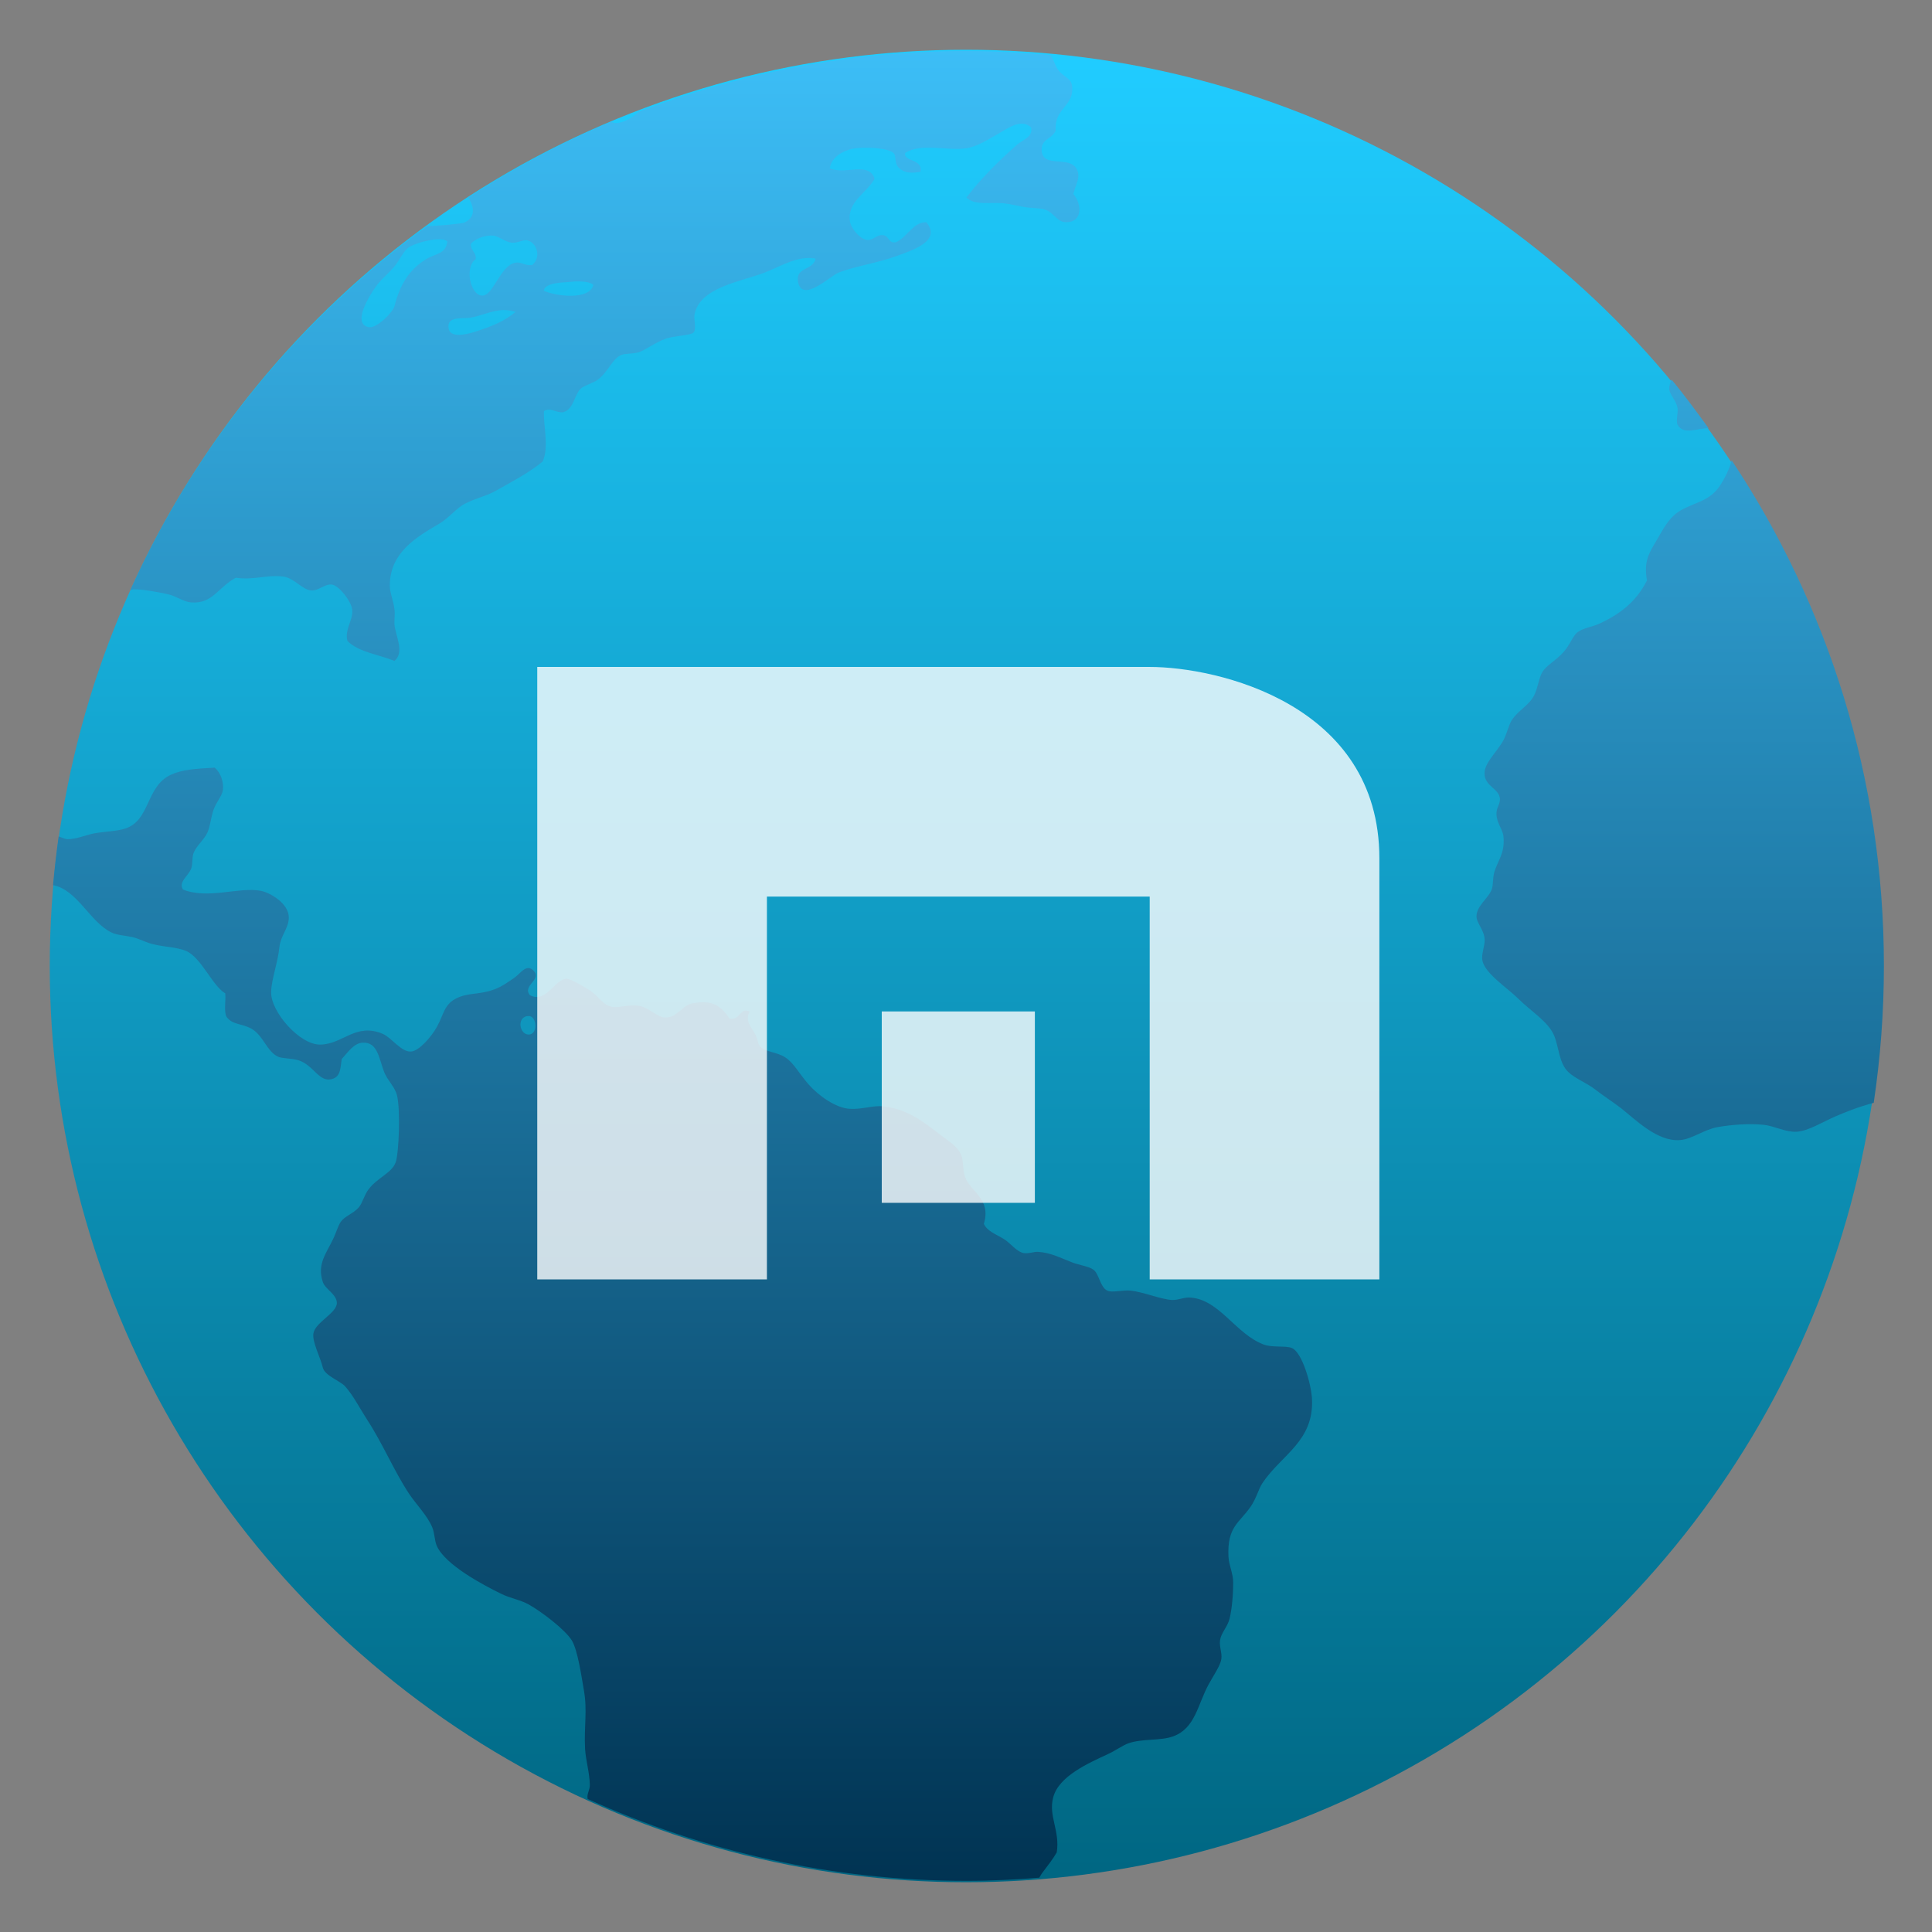 <svg style="clip-rule:evenodd;fill-rule:evenodd;stroke-linejoin:round;stroke-miterlimit:2" version="1.1" viewBox="0 0 48 48" xmlns="http://www.w3.org/2000/svg">
 <rect x="0" y="0" width="48" height="48" fill="#808080" stroke="none"/>
 <circle cx="24" cy="24" r="22.764" style="fill:url(#_Linear1)"/>
 <path d="m24.015 1.267c-2.874 0-5.61 0.547-8.139 1.507-0.184 0.169-0.423 0.298-0.612 0.282-0.026-3e-3 -0.051-0.018-0.079-0.028-1.246 0.52-2.428 1.157-3.549 1.88 0.145 0.236 0.189 0.498-0.111 0.626-0.05 0.02-0.684 0.085-0.906 0.08-3.188 2.311-5.745 5.418-7.379 9.046 0.026-4e-3 0.049-0.015 0.076-0.017 0.248-4e-3 0.605 0.067 0.844 0.118 0.22 0.045 0.397 0.192 0.587 0.206 0.54 0.041 0.67-0.378 1.111-0.613 0.455 0.064 0.757-0.077 1.168-0.031 0.28 0.031 0.483 0.329 0.701 0.346 0.184 0.018 0.346-0.172 0.523-0.145 0.173 0.028 0.471 0.403 0.499 0.613 0.036 0.262-0.193 0.498-0.118 0.786 0.275 0.279 0.775 0.336 1.169 0.497 0.256-0.21 0.034-0.601 0-0.905-5e-3 -0.135 0.018-0.254 0-0.378-0.023-0.21-0.114-0.402-0.115-0.581-5e-3 -0.83 0.671-1.218 1.228-1.545 0.242-0.143 0.432-0.393 0.641-0.498 0.296-0.148 0.517-0.182 0.762-0.319 0.442-0.248 0.822-0.447 1.168-0.728 0.16-0.376 0.015-0.881 0.03-1.252 0.16-0.098 0.297 0.042 0.467 0.029 0.267-0.055 0.289-0.432 0.441-0.582 0.088-0.086 0.329-0.147 0.438-0.233 0.266-0.208 0.353-0.523 0.586-0.613 0.083-0.034 0.275-0.023 0.407-0.059 0.173-0.046 0.419-0.25 0.701-0.346 0.183-0.064 0.604-0.077 0.674-0.146 0.087-0.088-1e-3 -0.335 0.03-0.466 0.142-0.658 1.135-0.798 1.722-1.019 0.412-0.155 0.834-0.441 1.287-0.353-0.089 0.312-0.51 0.202-0.439 0.581 0.099 0.527 0.806-0.15 0.993-0.228 0.356-0.15 0.968-0.242 1.435-0.411 0.411-0.15 1.146-0.378 0.759-0.846-0.322-0.018-0.478 0.378-0.759 0.497-0.194 0.032-0.156-0.162-0.322-0.177-0.157-0.018-0.246 0.145-0.408 0.117-0.16-0.027-0.386-0.279-0.411-0.467-0.064-0.486 0.412-0.687 0.614-1.05-0.134-0.44-0.744-0.089-1.113-0.261 0.036-0.262 0.307-0.443 0.614-0.493 0.252-0.042 0.816-0.02 0.966 0.112 0.087 0.075 6e-3 0.257 0.147 0.38 0.149 0.134 0.332 0.12 0.525 0.089 0.069-0.332-0.433-0.249-0.378-0.469 0.395-0.257 1.037-0.046 1.52-0.117 0.278-0.041 0.57-0.237 0.817-0.375 0.234-0.133 0.539-0.364 0.788-0.146 0.066 0.238-0.217 0.316-0.35 0.435-0.447 0.396-0.908 0.851-1.255 1.312 0.213 0.207 0.601 0.102 0.961 0.146 0.142 0.018 0.319 0.059 0.468 0.087 0.174 0.032 0.36 0.022 0.496 0.058 0.246 0.059 0.311 0.321 0.554 0.321 0.4 0 0.405-0.432 0.178-0.701 0.072-0.275 0.184-0.418 0.088-0.611-0.181-0.359-0.841-0.017-0.875-0.466-0.021-0.29 0.244-0.277 0.349-0.495-0.048-0.561 0.462-0.602 0.408-1.105-0.023-0.211-0.202-0.214-0.35-0.411-0.075-0.096-0.112-0.283-0.198-0.366-0.682-0.059-1.371-0.098-2.07-0.098l-4e-3 -1e-3zm-11.76 4.586h3e-3c0.137 0.018 0.301 0.165 0.465 0.178 0.156 5e-3 0.285-0.086 0.381-0.059 0.244 0.063 0.347 0.432 0.117 0.612-0.191 0.023-0.266-0.084-0.41-0.058-0.396 0.067-0.549 0.843-0.845 0.817-0.28-0.022-0.431-0.703-0.147-0.905 0.018-0.177-0.13-0.205-0.12-0.38 0.085-0.107 0.324-0.223 0.557-0.204l-1e-3 -1e-3zm-1.315 0.092c0.081 3e-3 0.142 0.021 0.174 0.057-0.039 0.311-0.283 0.29-0.523 0.435-0.416 0.25-0.656 0.631-0.788 1.165-0.039 0.155-0.448 0.568-0.646 0.526-0.463-0.097 0.129-0.949 0.234-1.078 0.118-0.144 0.274-0.27 0.412-0.435 0.133-0.161 0.22-0.378 0.349-0.467 0.141-0.097 0.544-0.213 0.788-0.204v1e-3zm3.458 1.047c0.149 3e-3 0.282 0.027 0.343 0.087-0.095 0.385-0.926 0.284-1.23 0.144 0.017-0.145 0.247-0.185 0.438-0.204 0.135-4e-3 0.301-0.032 0.449-0.027zm-1.891 0.711c0.098-3e-3 0.199 0.018 0.302 0.046-0.268 0.224-0.559 0.351-1.021 0.497-0.222 0.069-0.606 0.156-0.643-0.091-0.046-0.303 0.324-0.233 0.527-0.26 0.255-0.035 0.536-0.183 0.835-0.193v1e-3zm29.021 1.727c-0.035 0.083-0.059 0.164-0.056 0.244 0.018 0.141 0.173 0.276 0.207 0.466 0.018 0.101-0.047 0.319 0 0.411 0.141 0.272 0.509 0.077 0.773 0.091-0.3-0.411-0.598-0.823-0.924-1.212zm1.493 2.004c-0.042 0.201-0.178 0.463-0.289 0.631-0.255 0.386-0.601 0.404-0.966 0.61-0.304 0.172-0.436 0.46-0.614 0.759-0.194 0.324-0.314 0.519-0.234 0.988-0.261 0.517-0.656 0.833-1.197 1.079-0.16 0.072-0.379 0.099-0.525 0.204-0.117 0.084-0.184 0.309-0.35 0.495-0.205 0.227-0.42 0.323-0.527 0.497-0.084 0.135-0.112 0.402-0.205 0.582-0.125 0.245-0.39 0.364-0.554 0.612-0.075 0.115-0.125 0.348-0.207 0.498-0.185 0.335-0.501 0.577-0.468 0.872 0.035 0.285 0.359 0.335 0.381 0.584 5e-3 0.14-0.093 0.226-0.087 0.379 4e-3 0.224 0.156 0.381 0.173 0.553 0.044 0.433-0.147 0.606-0.229 0.901-0.039 0.142-0.022 0.301-0.059 0.411-0.073 0.217-0.375 0.412-0.381 0.668-3e-3 0.182 0.187 0.329 0.203 0.584 4e-3 0.176-0.088 0.364-0.056 0.526 0.062 0.317 0.63 0.686 0.877 0.932 0.331 0.33 0.764 0.585 0.906 0.933 0.12 0.295 0.119 0.679 0.35 0.901 0.17 0.164 0.453 0.267 0.672 0.437 0.203 0.159 0.425 0.297 0.643 0.466 0.355 0.278 0.893 0.831 1.46 0.789 0.296-0.021 0.599-0.263 0.935-0.322 0.345-0.062 0.793-0.094 1.141-0.058 0.267 0.027 0.542 0.186 0.819 0.173 0.293-0.018 0.629-0.234 0.962-0.379 0.267-0.116 0.596-0.245 0.957-0.34 0.165-1.109 0.253-2.244 0.253-3.401 0-4.654-1.395-8.968-3.783-12.564h-1e-3zm-37.692 7.638c-0.485 0.027-0.803 0.049-1.079 0.174-0.632 0.287-0.51 1.139-1.142 1.34-0.218 0.069-0.518 0.073-0.759 0.117-0.207 0.038-0.46 0.151-0.674 0.146-0.059 0-0.143-0.045-0.218-0.068-0.056 0.4-0.102 0.804-0.139 1.21 0.601 0.114 0.912 0.909 1.443 1.172 0.145 0.073 0.335 0.077 0.523 0.118 0.15 0.034 0.266 0.097 0.411 0.146 0.309 0.105 0.688 0.092 0.935 0.202 0.373 0.165 0.646 0.863 0.966 1.05 0.018 0.189-0.037 0.442 0.03 0.582 0.151 0.205 0.365 0.159 0.614 0.293 0.298 0.16 0.389 0.575 0.672 0.701 0.098 0.044 0.342 0.038 0.496 0.085 0.388 0.117 0.514 0.564 0.846 0.467 0.218-0.064 0.201-0.288 0.236-0.496 0.144-0.154 0.301-0.401 0.525-0.406 0.363-0.018 0.396 0.374 0.528 0.726 0.075 0.199 0.269 0.372 0.32 0.582 0.091 0.362 0.046 1.446-0.032 1.662-0.091 0.266-0.452 0.379-0.674 0.673-0.105 0.138-0.154 0.34-0.234 0.437-0.143 0.174-0.356 0.219-0.463 0.38-0.06 0.09-0.119 0.284-0.178 0.406-0.175 0.371-0.41 0.634-0.262 1.079 0.061 0.183 0.348 0.306 0.349 0.522 1e-3 0.253-0.541 0.48-0.583 0.759-0.032 0.207 0.168 0.576 0.234 0.845 0.048 0.204 0.433 0.331 0.554 0.467 0.205 0.229 0.369 0.555 0.556 0.843 0.371 0.568 0.661 1.26 1.022 1.809 0.19 0.288 0.458 0.547 0.585 0.846 0.064 0.15 0.056 0.331 0.115 0.466 0.209 0.47 1.131 0.961 1.607 1.194 0.223 0.108 0.47 0.147 0.674 0.26 0.31 0.172 0.923 0.635 1.08 0.906 0.139 0.243 0.226 0.836 0.293 1.223 0.091 0.511 1e-3 0.904 0.03 1.458 0.018 0.3 0.114 0.601 0.118 0.902 1e-3 0.105-0.056 0.183-0.06 0.29 0 0.017 6e-3 0.038 6e-3 0.055 2.87 1.296 6.051 2.034 9.416 2.034 0.609 0 1.21-0.032 1.805-0.079 0.027-0.045 0.05-0.091 0.084-0.133 0.137-0.18 0.259-0.337 0.349-0.495 0.087-0.533-0.213-0.904-0.087-1.37 0.139-0.523 0.865-0.843 1.373-1.079 0.175-0.081 0.354-0.212 0.496-0.262 0.352-0.122 0.791-0.055 1.113-0.173 0.547-0.2 0.605-0.785 0.875-1.283 0.128-0.235 0.295-0.471 0.32-0.639 0.022-0.151-0.055-0.293-0.032-0.471 0.027-0.176 0.185-0.328 0.234-0.522 0.064-0.252 0.092-0.622 0.092-0.903 0-0.231-0.108-0.433-0.117-0.641-0.038-0.756 0.274-0.841 0.554-1.252 0.141-0.205 0.193-0.438 0.292-0.584 0.47-0.701 1.287-1.039 1.228-2.098-0.018-0.35-0.24-1.142-0.498-1.254-0.148-0.064-0.487-5e-3 -0.701-0.087-0.691-0.257-1.096-1.111-1.812-1.166-0.152-0.018-0.293 0.063-0.465 0.06-0.283-0.018-0.71-0.198-1.024-0.233-0.199-0.021-0.466 0.058-0.585 0-0.183-0.089-0.201-0.424-0.35-0.524-0.117-0.082-0.346-0.108-0.525-0.178-0.288-0.109-0.516-0.239-0.848-0.262-0.102-4e-3 -0.23 0.049-0.349 0.032-0.184-0.032-0.329-0.248-0.499-0.351-0.212-0.129-0.408-0.191-0.496-0.375 0.192-0.627-0.338-0.802-0.467-1.165-0.062-0.17-0.034-0.375-0.088-0.526-0.077-0.217-0.291-0.343-0.527-0.524-0.423-0.325-0.798-0.629-1.402-0.704-0.266-0.034-0.53 0.08-0.851 0.06-0.34-0.021-0.767-0.319-1.021-0.609-0.247-0.283-0.368-0.537-0.583-0.672-0.204-0.131-0.475-0.128-0.614-0.26-0.062-0.058-0.051-0.156-0.118-0.293-0.103-0.212-0.275-0.33-0.147-0.584-0.233-0.119-0.239 0.222-0.494 0.178-0.227-0.322-0.419-0.474-0.935-0.38-0.236 0.044-0.368 0.341-0.643 0.349-0.225 0.018-0.403-0.251-0.701-0.293-0.225-0.032-0.481 0.06-0.641 0.031-0.249-0.05-0.326-0.257-0.554-0.406-0.167-0.11-0.492-0.296-0.585-0.293-0.294 0.018-0.503 0.622-0.908 0.408-0.197-0.249 0.32-0.38 0.087-0.613-0.177-0.176-0.326 0.081-0.467 0.178-0.162 0.111-0.315 0.222-0.494 0.289-0.402 0.149-0.653 0.071-0.966 0.233-0.291 0.149-0.303 0.401-0.468 0.699-0.134 0.244-0.441 0.6-0.643 0.615-0.245 0.018-0.479-0.342-0.701-0.438-0.669-0.289-0.993 0.257-1.549 0.265-0.515 0.018-1.252-0.831-1.226-1.315 5e-3 -0.295 0.17-0.742 0.205-1.107 0.032-0.291 0.23-0.465 0.233-0.731 5e-3 -0.354-0.47-0.626-0.701-0.668-0.546-0.1-1.303 0.219-1.929-0.031-0.119-0.198 0.14-0.334 0.207-0.527 0.038-0.108 0.015-0.255 0.055-0.375 0.069-0.185 0.265-0.329 0.352-0.526 0.064-0.15 0.082-0.366 0.146-0.553 0.078-0.212 0.217-0.348 0.234-0.497 0.02-0.196-0.053-0.423-0.207-0.552l-3e-3 2e-3zm7.812 6.169c0.198 0.018 0.223 0.427 0.02 0.46-0.218 0.034-0.33-0.342-0.117-0.44 0.036-0.018 0.07-0.018 0.098-0.016v-4e-3h-1e-3z" style="fill-rule:nonzero;fill:url(#_Linear2)"/>
 <path d="m28.564 16.57c1.677 0 5.706 0.918 5.706 4.755v10.461h-5.706v-9.51h-9.51v9.51h-5.706v-15.216h15.216zm-2.853 8.559v4.755h-3.804v-4.755h3.804z" style="fill-opacity:.79;fill-rule:nonzero;fill:white"/>
 <defs>
  <linearGradient id="_Linear1" x2="1" gradientTransform="matrix(2.78779e-15,-45.528,45.528,2.78779e-15,136.545,46.764)" gradientUnits="userSpaceOnUse">
   <stop style="stop-color:rgb(0,103,131)" offset="0"/>
   <stop style="stop-color:rgb(32,204,255)" offset="1"/>
  </linearGradient>
  <linearGradient id="_Linear2" x2="1" gradientTransform="matrix(2.83823e-15,-46.352,46.352,2.83823e-15,141.454,47.016)" gradientUnits="userSpaceOnUse">
   <stop style="stop-color:rgb(0,50,81)" offset="0"/>
   <stop style="stop-color:rgb(61,192,249)" offset="1"/>
  </linearGradient>
 </defs>
</svg>
